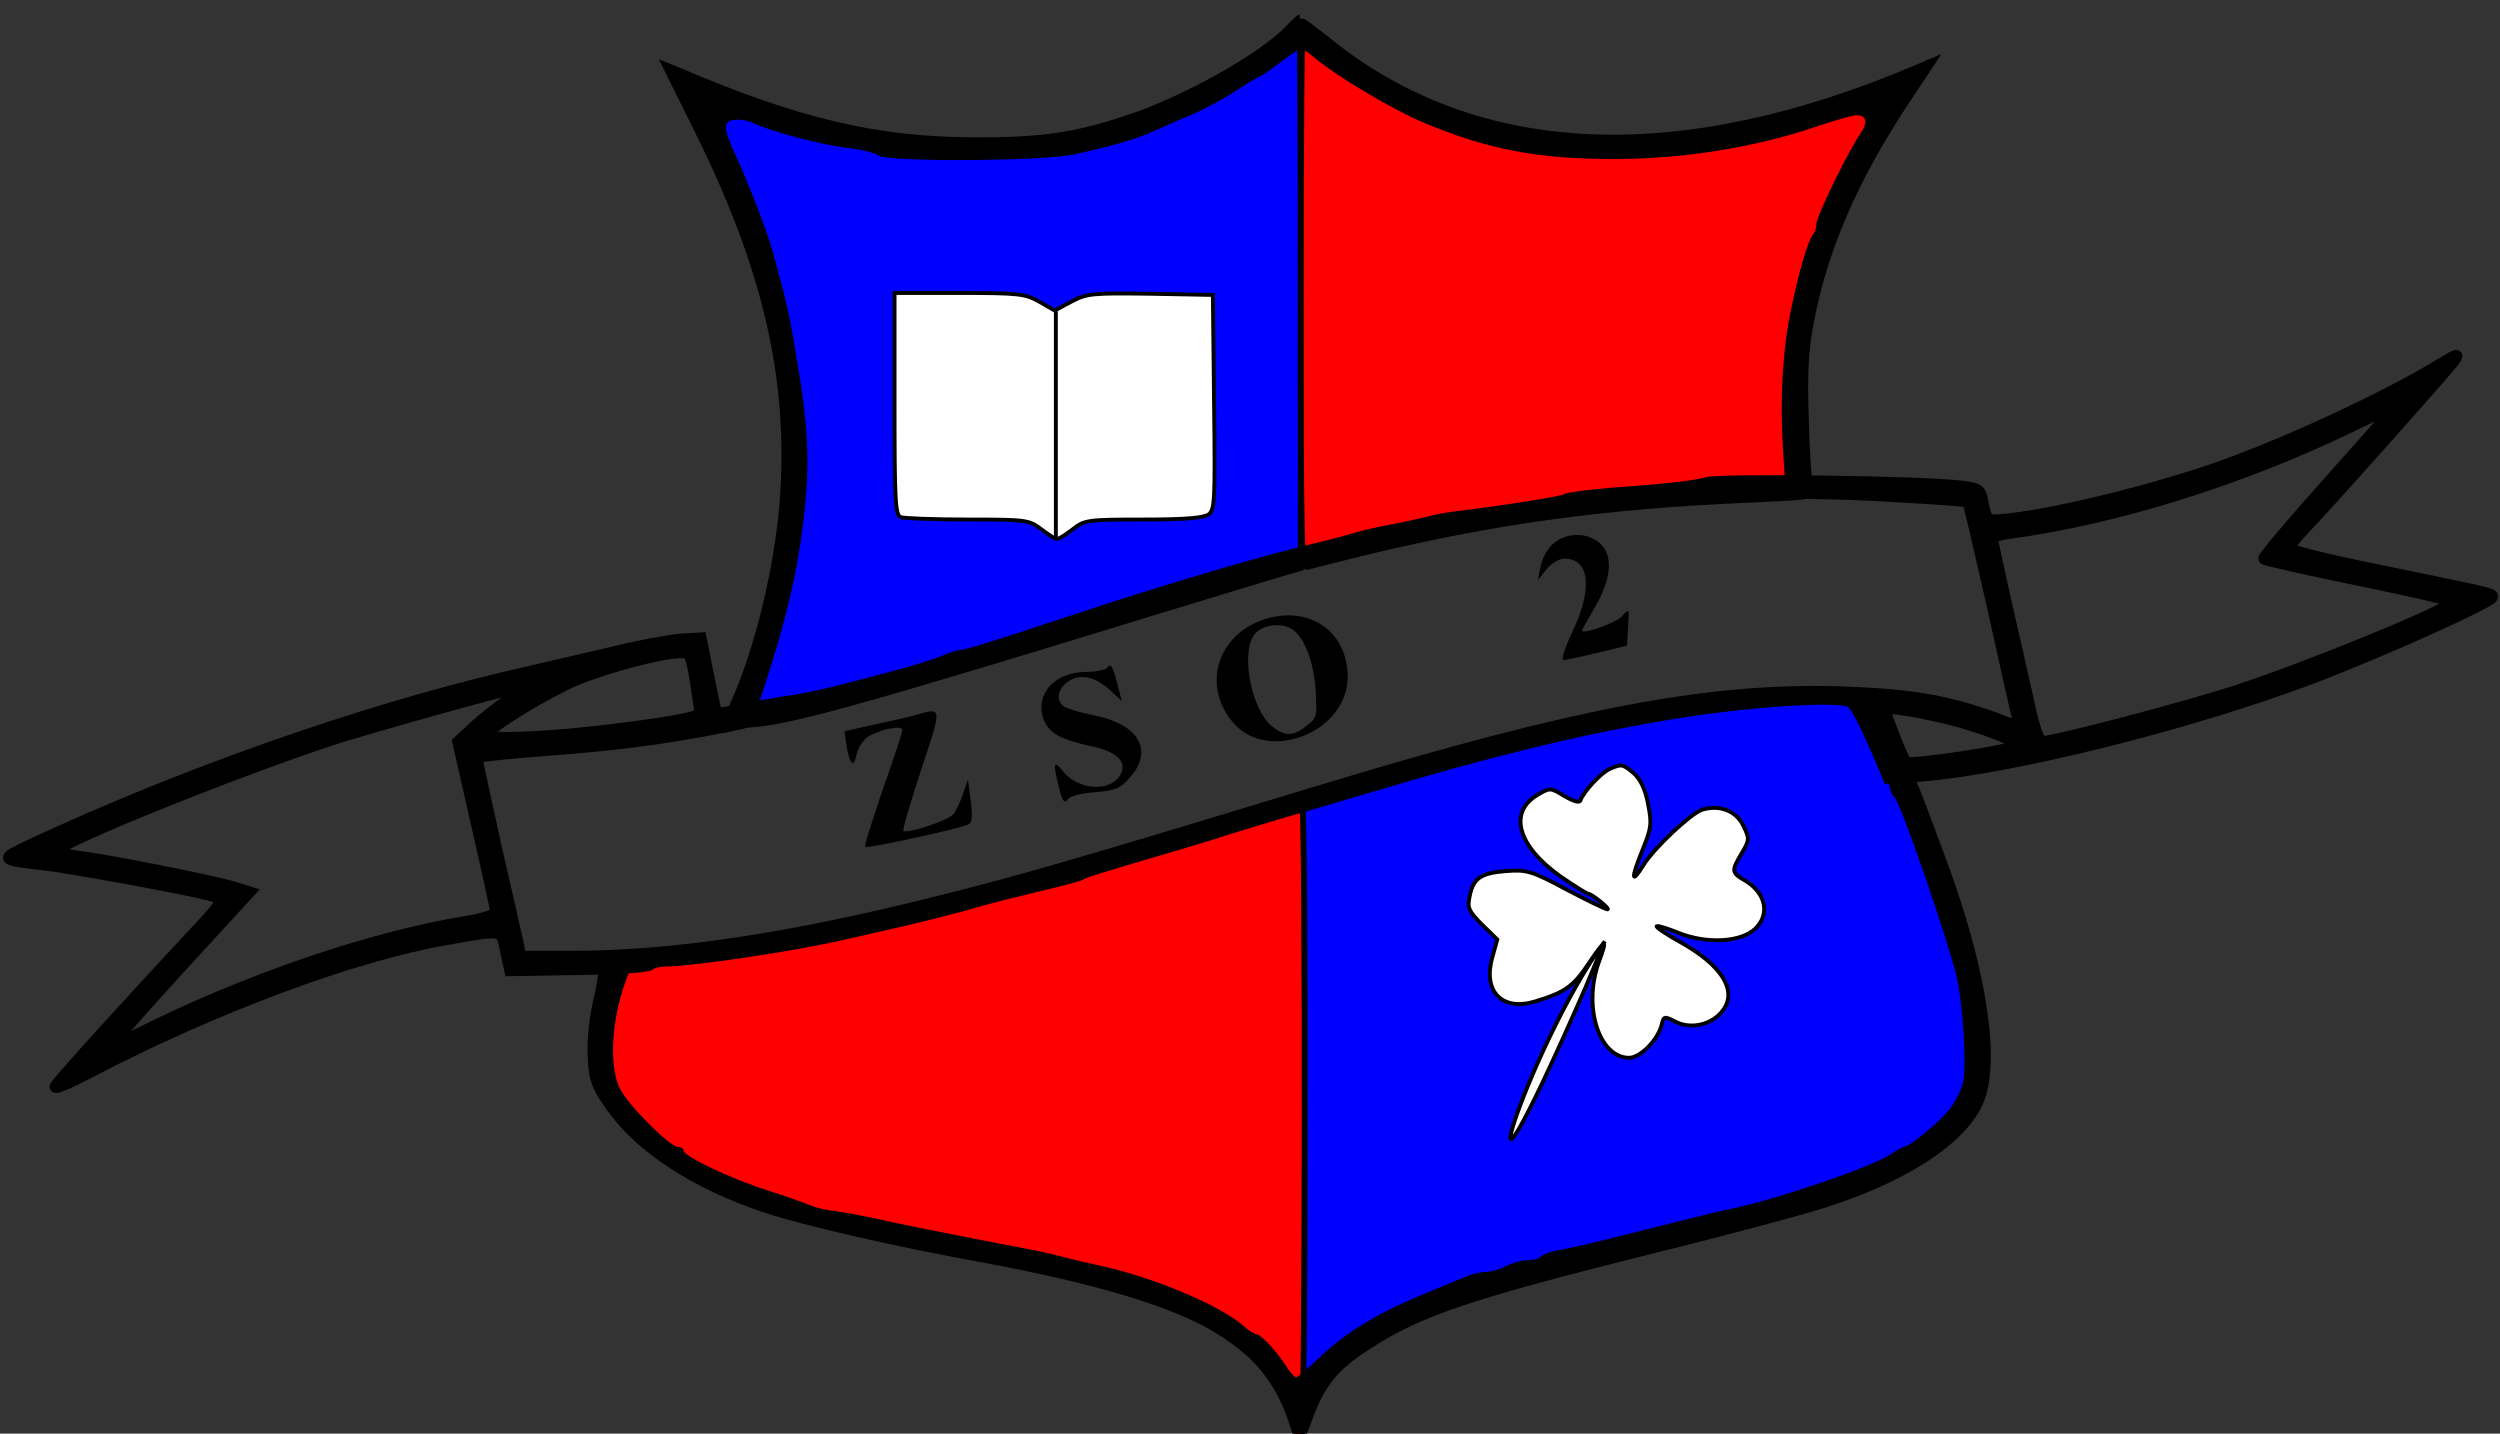 <?xml version="1.0" standalone="no"?>
<!DOCTYPE svg PUBLIC "-//W3C//DTD SVG 20010904//EN"
 "http://www.w3.org/TR/2001/REC-SVG-20010904/DTD/svg10.dtd">
<svg version="1.0" xmlns="http://www.w3.org/2000/svg"
 width="640pt" height="367pt" viewBox="0 0 640 367"
 preserveAspectRatio="xMidYMid meet">

<rect x="0" y="0" width="640" height="367" fill="#333333" stroke="none"/>

<g transform="translate(0,367) scale(0.1,-0.1)"
fill="#000000" stroke="none">


<path d="M3976 2278 c-15 -13 -29 -39 -32 -58 l-7 -35 22 28 c13 15 32 27 46
27 65 0 73 -78 20 -188 -20 -43 -29 -72 -22 -72 7 1 46 9 87 19 l75 18 3 48
c3 48 3 48 -15 28 -15 -17 -103 -49 -103 -37 0 2 14 27 31 56 43 72 49 131 19
163 -31 33 -89 34 -124 3z"/>
<path d="M3238 2085 c-121 -39 -162 -169 -82 -264 89 -106 294 -26 294 116 0
116 -97 184 -212 148z m73 -28 c30 -23 52 -82 57 -153 4 -68 3 -72 -23 -92
-34 -27 -55 -28 -88 -2 -55 44 -83 195 -43 239 21 23 71 28 97 8z"/>
<path d="M2836 1962 c-4 -7 -29 -12 -55 -12 -80 0 -132 -56 -110 -120 13 -36
43 -53 121 -70 66 -13 94 -40 77 -72 -25 -47 -109 -42 -149 9 -23 29 -25 20
-9 -43 9 -36 14 -42 23 -30 6 8 36 16 70 18 51 4 63 9 88 37 63 70 23 138 -93
160 -35 7 -70 18 -76 23 -37 30 13 86 64 73 16 -3 41 -18 56 -33 l29 -27 -8
30 c-13 55 -20 69 -28 57z"/>
<path d="M2345 1840 c-16 -5 -65 -16 -107 -25 l-76 -17 5 -36 c8 -50 19 -60
26 -23 4 17 17 37 29 45 31 19 88 31 88 17 0 -5 -22 -74 -50 -152 -27 -79 -48
-145 -45 -147 5 -5 249 48 265 58 9 5 10 23 5 61 l-7 53 -13 -37 c-7 -21 -18
-44 -25 -52 -14 -16 -118 -50 -127 -42 -3 3 18 74 45 156 54 163 55 160 -13
141z"/>
<!--pierwsza ćwiartka-->
<path d="M3300 3600 c-68 -73 -272 -187 -419 -234 -132 -44 -220 -56 -391 -55
-246 1 -447 48 -751 178 l-37 15 78 -157 c174 -348 241 -623 226 -922 -9 -187
-66 -426 -136 -572 l-18 -38 54 0 c94 0 274 50 1049 288 160 49 309 94 333
101 l42 12 0 704 c0 388 -2 705 -3 705 -2 0 -14 -11 -27 -25z"
style="fill:blue;stroke:black;stroke-width:15"/>
<!--druga ćwiartka-->
<path d="M3330 2914 c0 -662 1 -700 18 -695 9 3 62 16 117 30 344 85 635 126
1018 142 156 7 158 7 152 28 -4 11 -10 91 -12 176 -4 119 -1 177 12 245 34
187 112 368 244 568 l71 107 -38 -16 c-611 -262 -1131 -240 -1510 66 -34 27
-64 50 -67 50 -3 0 -5 -315 -5 -701z"
style="fill:red;stroke:black;stroke-width:15"/>
<!--trzecia ćwiartka-->
<path d="M4375 1870 c-234 -30 -570 -110 -962 -230 l-83 -25 1 -817 0 -817 23
62 c32 85 66 127 146 178 134 88 260 130 736 249 187 46 388 100 448 120 202
67 341 159 385 256 46 102 11 338 -92 616 -75 203 -82 219 -90 225 -11 8 -67
157 -67 180 0 18 -8 19 -167 18 -93 -1 -217 -8 -278 -15z"
style="fill:blue;stroke:black;stroke-width:15"/>
<!--czwarta ćwiartka-->
<path d="M3300 1615 c-14 -4 -169 -51 -345 -105 -559 -169 -953 -258 -1278
-286 -132 -12 -137 -13 -137 -35 0 -13 -7 -53 -16 -91 -9 -40 -14 -96 -12
-135 3 -58 9 -74 43 -123 74 -108 218 -202 401 -263 99 -33 329 -86 554 -127
539 -98 732 -203 801 -433 8 -29 15 -39 21 -30 10 16 11 1638 1 1637 -5 0 -19
-4 -33 -9z"
style="fill:red;stroke:black;stroke-width:15"/>
<!--tarcza góra-->
<path d="M3300 3600 c-68 -73 -272 -187 -419 -234 -132 -44 -220 -56 -391 -55
-246 1 -447 48 -751 178 l-37 15 78 -157 c174 -348 241 -623 226 -922 -9 -186
-44 -339 -130 -563 l-26 -69 32 7 c41 9 41 10 79 125 52 162 78 270 95 405 18
149 15 239 -17 425 -19 117 -27 148 -62 275 -15 52 -59 167 -95 245 -31 67
-31 84 -3 88 13 2 33 -1 45 -6 51 -25 182 -59 256 -67 30 -4 61 -12 69 -18 20
-17 415 -15 496 2 92 19 166 40 210 61 22 10 65 29 95 41 30 13 81 40 113 61
32 21 61 38 63 38 3 0 26 16 51 35 25 19 49 35 54 35 4 0 21 -11 37 -25 55
-46 201 -133 279 -165 162 -68 295 -93 490 -92 172 0 359 30 513 83 47 16 93
29 102 29 27 0 31 -18 10 -48 -30 -43 -112 -211 -112 -230 0 -10 -4 -22 -9
-28 -12 -13 -37 -98 -55 -187 -23 -109 -30 -234 -21 -370 l7 -117 28 0 27 0
-4 178 c-4 140 -2 196 11 267 36 188 113 369 245 568 l71 107 -38 -16 c-615
-264 -1126 -240 -1516 71 -38 30 -70 55 -71 55 -1 0 -12 -11 -25 -25z"/>
<!--tarcza dół-->
<path d="M4750 1870 c0 -12 19 -59 71 -173 10 -23 19 -46 19 -50 0 -5 5 -14
11 -20 16 -16 132 -353 158 -457 15 -64 26 -223 17 -268 -4 -20 -20 -52 -36
-73 -27 -33 -102 -95 -116 -95 -3 0 -18 -8 -32 -18 -51 -34 -295 -117 -417
-142 -22 -4 -105 -25 -185 -45 -158 -40 -208 -52 -258 -61 -18 -4 -35 -11 -38
-15 -3 -5 -17 -9 -32 -9 -15 0 -40 -7 -56 -15 -15 -8 -39 -15 -52 -15 -13 0
-38 -6 -56 -14 -18 -7 -69 -29 -113 -47 -111 -46 -190 -95 -255 -156 -30 -29
-58 -53 -62 -53 -4 0 -15 12 -25 28 -23 37 -65 82 -76 82 -5 0 -23 11 -39 26
-61 51 -229 121 -358 149 -41 9 -88 20 -105 25 -16 5 -93 21 -170 35 -77 15
-194 38 -260 52 -66 15 -136 28 -155 30 -19 2 -44 8 -55 13 -11 5 -61 23 -111
39 -97 31 -214 87 -214 102 0 5 -7 9 -15 9 -20 0 -128 108 -148 149 -33 66
-18 213 31 314 8 16 -58 6 -67 -10 -20 -40 -43 -177 -39 -238 3 -54 10 -72 43
-121 74 -107 218 -201 401 -262 99 -33 329 -86 554 -127 299 -55 503 -117 610
-186 104 -67 150 -126 190 -244 l17 -50 22 67 c30 90 69 141 150 193 136 88
260 130 737 249 187 46 388 100 448 120 206 68 342 160 387 261 20 44 21 60
15 150 -3 55 -15 140 -26 190 -26 114 -101 335 -152 445 -22 47 -46 103 -54
124 -32 87 -57 126 -81 126 -13 0 -23 -6 -23 -14z"/>
<!--szarfa-->
<path d="M6235 2730 c-145 -87 -407 -207 -579 -265 -178 -60 -414 -116 -531
-126 -39 -3 -39 -2 -48 38 -8 41 -8 42 -60 48 -102 12 -627 19 -650 8 -12 -5
-94 -16 -182 -22 -88 -6 -167 -15 -175 -20 -13 -7 -153 -29 -275 -44 -22 -2
-60 -9 -85 -16 -25 -6 -67 -15 -95 -20 -27 -5 -66 -14 -85 -20 -19 -6 -62 -17
-95 -25 -138 -32 -389 -106 -635 -188 -199 -66 -268 -87 -281 -87 -6 0 -25 -6
-42 -14 -18 -8 -86 -29 -152 -46 -163 -43 -191 -49 -260 -59 -33 -5 -84 -14
-114 -20 -30 -6 -55 -10 -57 -9 -1 2 -11 46 -21 98 l-19 95 -50 -3 c-27 -2
-105 -16 -174 -33 -69 -16 -192 -45 -275 -64 -376 -89 -828 -248 -1214 -428
-83 -39 -83 -38 39 -52 67 -8 360 -62 413 -76 44 -12 44 -14 -33 -96 -162
-174 -342 -371 -357 -394 -8 -10 29 5 90 37 314 164 671 297 907 338 152 27
143 28 155 -29 l11 -50 174 3 c99 1 178 6 184 12 6 6 26 10 46 10 62 0 321 39
435 65 39 9 88 20 110 25 82 18 202 48 250 63 28 8 95 25 150 38 55 13 105 26
110 29 10 7 40 16 240 75 50 15 101 30 115 35 14 5 81 25 150 46 69 20 175 51
235 69 309 92 528 146 753 184 189 33 435 51 477 35 15 -6 37 -48 86 -163 l14
-33 80 5 c227 17 687 131 1000 249 172 65 465 196 465 209 0 8 5 7 -302 70
-120 24 -218 49 -218 54 0 6 19 30 43 55 65 68 372 413 381 428 10 16 9 16
-49 -19z m-105 -103 c0 -2 -76 -88 -169 -192 -93 -104 -167 -192 -165 -195 2
-3 111 -28 244 -55 132 -27 240 -52 240 -55 0 -17 -360 -165 -555 -229 -128
-42 -464 -130 -494 -130 -13 0 -23 29 -43 123 -15 67 -41 182 -58 255 -16 73
-30 137 -30 142 0 5 21 12 48 15 269 37 585 135 865 270 126 60 117 56 117 51z
m-1285 -227 c104 -6 191 -12 193 -14 2 -1 30 -121 63 -266 32 -145 61 -274 64
-286 6 -28 8 -28 -57 -3 -123 45 -218 61 -398 67 -332 10 -676 -55 -1310 -247
-629 -191 -782 -236 -1000 -290 -377 -95 -678 -140 -935 -140 l-133 0 -5 28
c-3 15 -29 127 -57 250 -27 123 -50 227 -50 231 0 4 75 12 167 19 418 30 651
85 1538 362 792 247 1305 324 1920 289z m-3064 -474 c6 -41 12 -78 12 -82 1
-11 -105 -29 -273 -48 -158 -17 -284 -20 -275 -6 13 22 158 110 230 140 77 32
215 69 267 70 25 1 27 -2 39 -74z m-441 -19 c0 -2 -19 -16 -41 -31 -23 -15
-61 -45 -84 -66 l-42 -39 48 -212 c27 -117 49 -218 49 -225 0 -6 -31 -16 -72
-23 -252 -41 -569 -150 -852 -292 -32 -16 -60 -28 -61 -26 -2 2 76 91 174 198
l179 195 -42 13 c-54 16 -315 68 -389 77 -31 4 -59 11 -62 15 -10 16 439 198
705 286 92 30 457 132 478 133 6 1 12 -1 12 -3z m3645 -76 c98 -25 188 -61
178 -70 -13 -13 -275 -52 -284 -43 -4 4 -19 38 -33 75 l-25 67 47 -6 c26 -3
79 -14 117 -23z"
style="fill:black;stroke:black;stroke-width:30"/>
<!-- książka -->
<path d="M2290 2636 
c0 -250 2 -285 16 -290 9 -3 86 -6 171 -6 151 0 157 -1 189 -25 18 -14 36 -25 40 -25 4 0 22 11 40 25 31 24 38 25 181 25 106 0 154 4
167 13 16 12 17 35 14 287 
l-3 275 -160 3 
c-149 2 -162 1 -202 -20 
l-43 -23 -40 23 
c-36 20 -51 22 -204 22 
l-166 0 0 -284z 
m413 237 
v -580
z"
style="fill:white;stroke:black;stroke-width:10"/>
</g>
<!-- koniczyna -->
<g transform="translate(0,367) scale(0.1,-0.1)"
fill="white" stroke="black" stroke-width="10" >
<path d="M4183 1690 
c17 -16 29 -41 36 -78 10 -51 9 -61 -15 -120 -29 -72 -28 -87 3 -37 27 44 121 132 150 142 45 14 88 -3 106 -41 16 -33 16 -36 -4 -70 -27 -45 -27 -50 8 -70 54 -32
65 -87 26 -124 -37 -34 -122 -39 -194 -11 -29 12 -55 20 -58 18 -2 -3 25 -21 61 -41 106 -59 146 -124 109 -174 -27 -37 -81 -50 -121 -30 -29 15 -31 15 -36
-7 -10 -40 -55 -85 -84 -85 -77 1 -118 131 -77 245 23 62 18 62 -25 -2 -40
-60 -60 -75 -139 -99 -84 -25 -133 26 -109 112 l13 47 -39 38 c-34 34 -38 43
-32 71 9 48 29 61 93 66 54 4 65 1 155 -47 53 -28 101 -51 105 -51 9 0 -39 39
-49 40 -4 0 -36 20 -72 45 -109 77 -133 164 -58 208 32 19 33 19 69 -3 24 -14
39 -18 41 -11 7 22 55 73 76 81 30 13 32 12 61 -12
m-125 -550 
c-350 -800 -150 -152 50 120 z
"/>
</g>
</svg>
